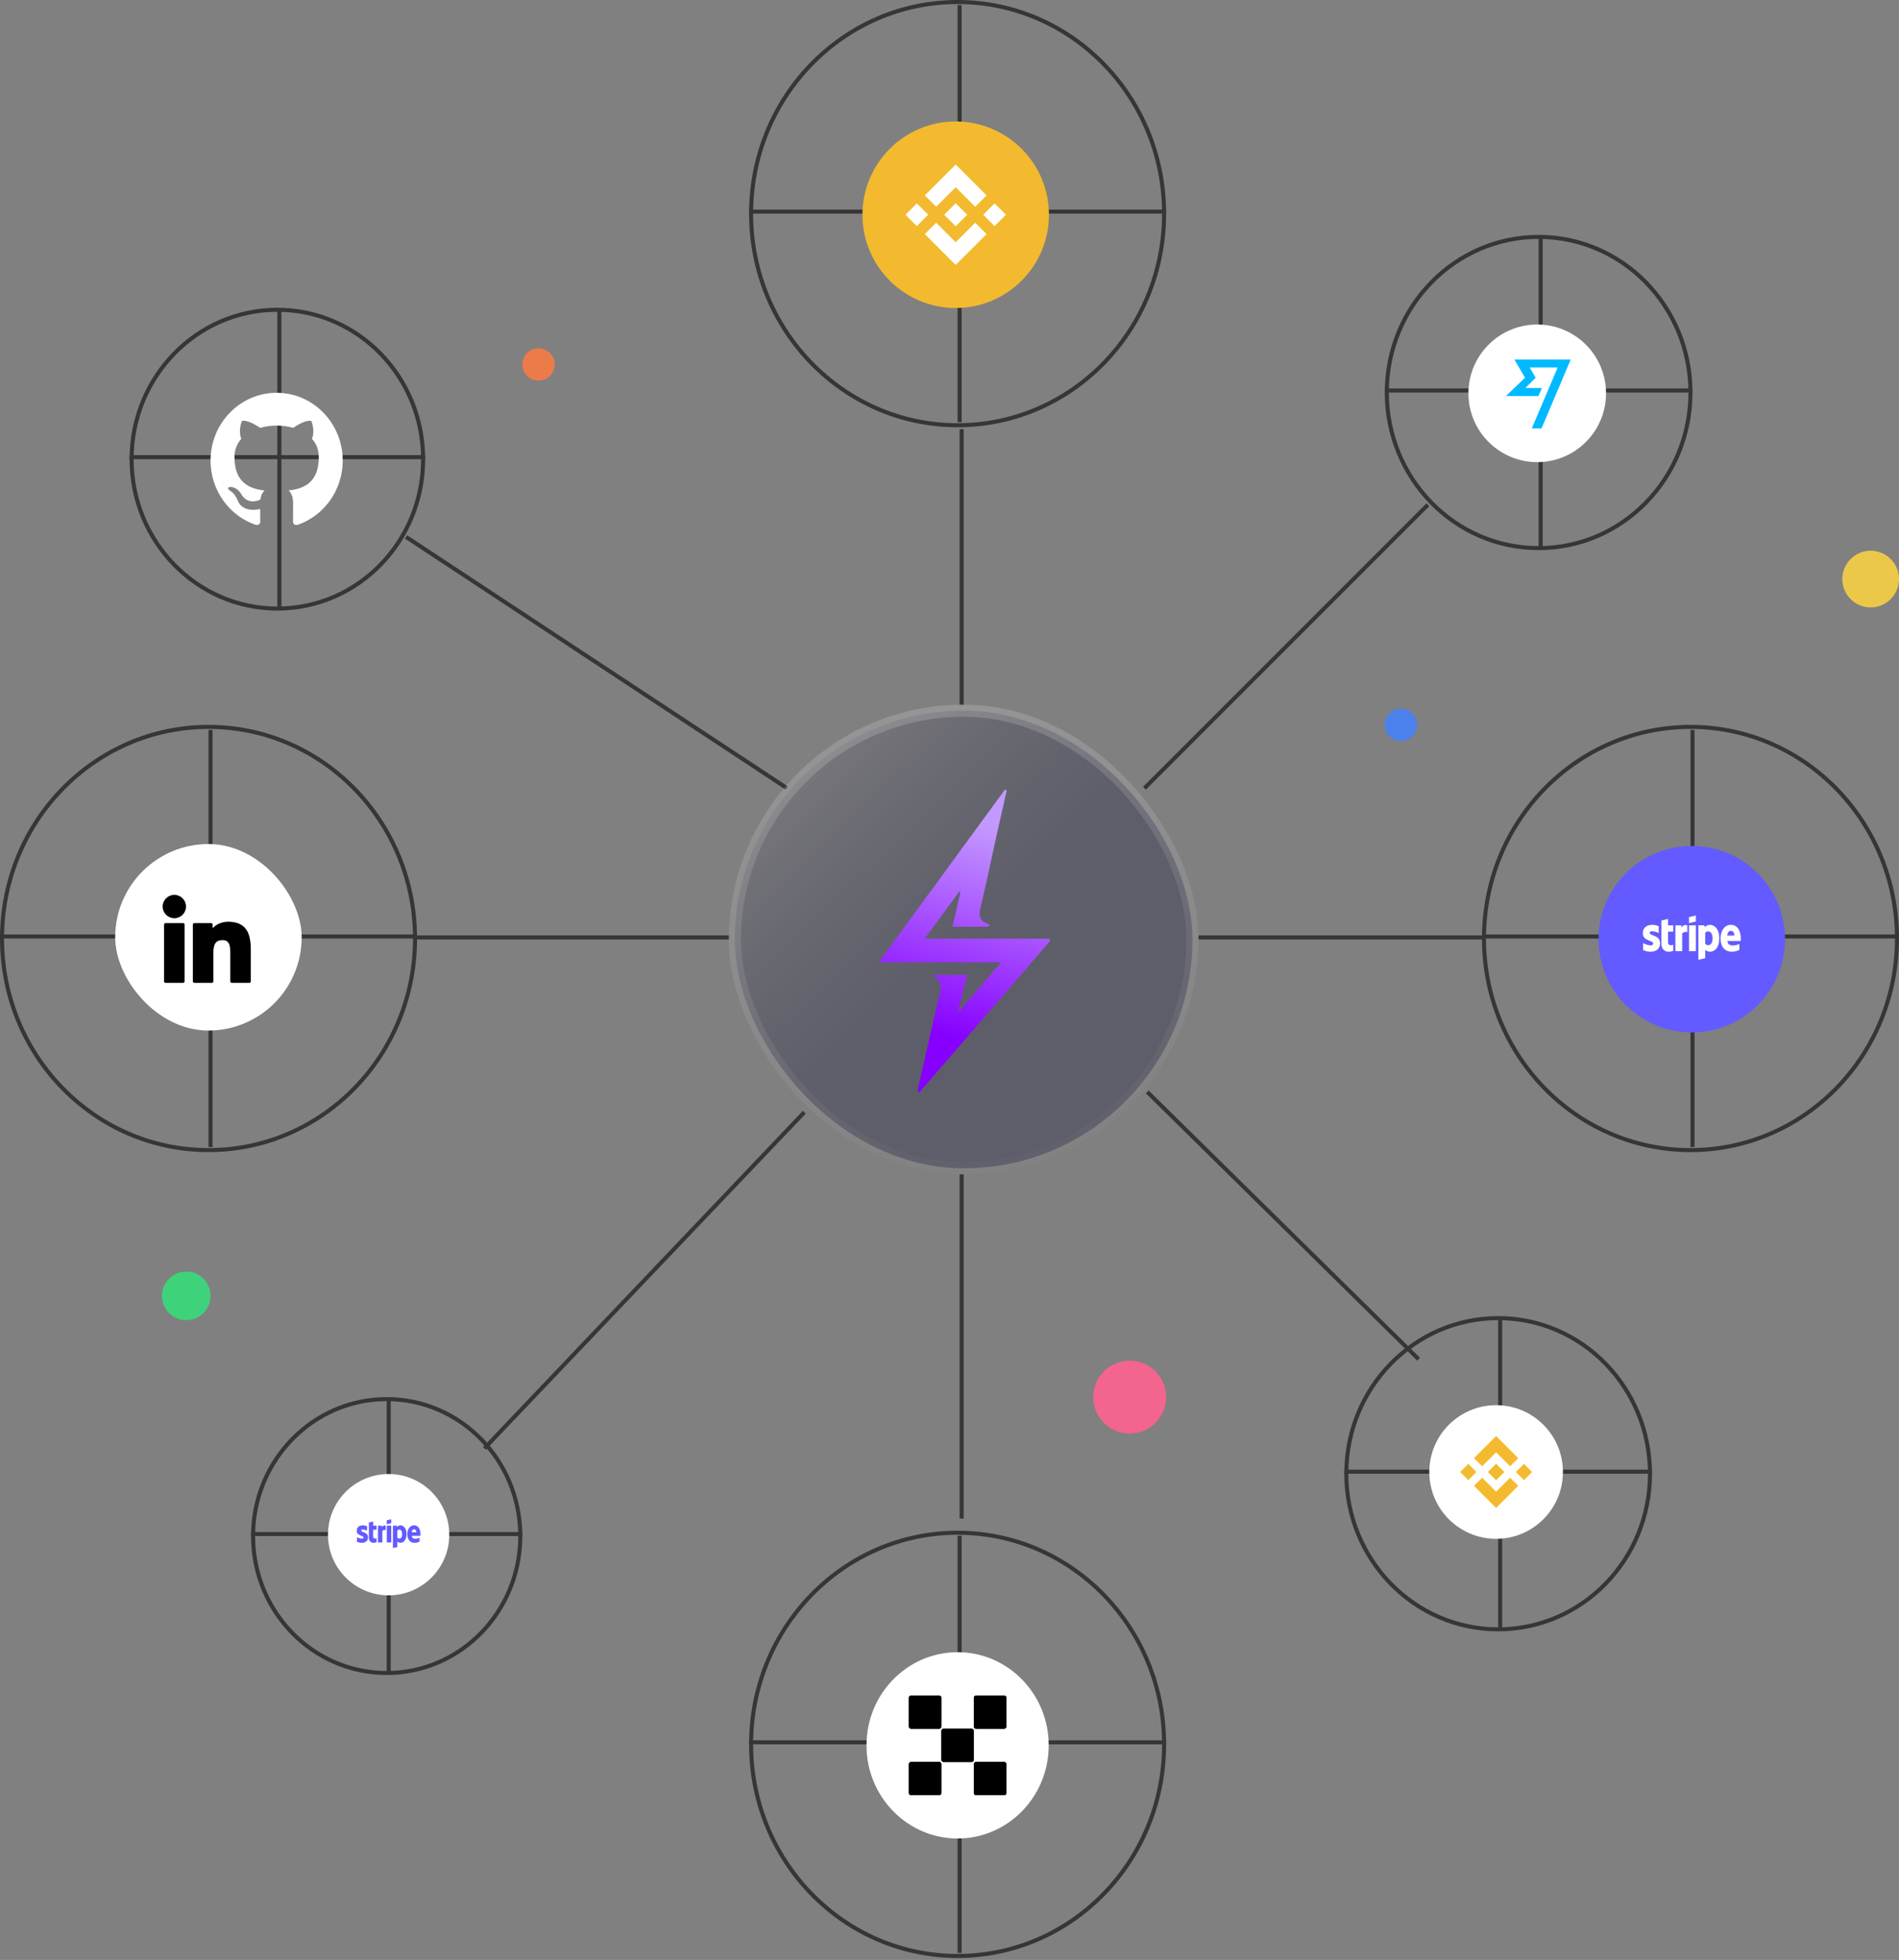 <svg width="469" height="484" viewBox="0 0 469 484" fill="none" xmlns="http://www.w3.org/2000/svg">
<rect x="0" y="0" width="469" height="484" fill="#808080" stroke="none"/>
<line x1="283.351" y1="269.644" x2="350.351" y2="335.644" stroke="#363636"/>
<line x1="282.646" y1="194.646" x2="352.646" y2="124.646" stroke="#363636"/>
<line x1="119.638" y1="357.655" x2="198.638" y2="274.655" stroke="#363636"/>
<line x1="100.275" y1="132.583" x2="194.275" y2="194.583" stroke="#363636"/>
<rect x="181.5" y="175.5" width="113" height="113" rx="56.5" fill="#313036" fill-opacity="0.3"/>
<rect x="181.5" y="175.5" width="113" height="113" rx="56.5" fill="url(#paint0_linear_4217_865)"/>
<rect x="181.5" y="175.5" width="113" height="113" rx="56.5" stroke="url(#paint1_linear_4217_865)" stroke-width="3"/>
<path d="M226.57 269.458C228.106 262.681 229.644 255.904 231.182 249.126C231.314 248.538 231.463 247.95 231.61 247.366C232.205 244.98 233.289 242.493 230.251 240.754H238.899C238.128 243.822 237.416 246.65 236.708 249.468L237 249.606L247.28 237.625H217.023L248.197 194.979L248.635 195.197C247.77 199.016 246.893 202.821 246.046 206.655C244.764 212.464 243.581 218.273 242.178 224.021C241.758 225.752 241.711 227.056 243.446 227.942C243.771 228.109 244.125 228.218 244.465 228.356L244.048 228.864H235.24C235.919 225.894 236.551 223.116 237.182 220.339L236.901 220.176L228.345 231.808H259.142L259.394 232.302L227.066 269.77L226.57 269.458Z" fill="url(#paint2_linear_4217_865)"/>
<path d="M287.5 52.756C287.5 81.628 264.655 105.012 236.5 105.012C208.345 105.012 185.5 81.628 185.5 52.756C185.5 23.884 208.345 0.5 236.5 0.5C264.655 0.5 287.5 23.884 287.5 52.756Z" stroke="#363636"/>
<line x1="185" y1="52.256" x2="288" y2="52.256" stroke="#363636"/>
<line y1="-0.5" x2="103" y2="-0.5" transform="matrix(0 -1 -1 0 236.5 104.256)" stroke="#363636"/>
<path d="M236.028 76.057C248.747 76.057 259.057 65.747 259.057 53.029C259.057 40.31 248.747 30 236.028 30C223.31 30 213 40.31 213 53.029C213 65.747 223.31 76.057 236.028 76.057Z" fill="#F3BA2F"/>
<path d="M231.214 51.049L236.031 46.232L240.848 51.054L243.65 48.252L236.031 40.628L228.412 48.247L231.214 51.049Z" fill="white"/>
<path d="M223.629 53.026L226.431 50.224L229.233 53.026L226.431 55.828L223.629 53.026Z" fill="white"/>
<path d="M231.211 55.007L236.028 59.825L240.845 55.003L243.652 57.805H243.647L236.028 65.429L228.409 57.809L228.404 57.805L231.211 55.007Z" fill="white"/>
<path d="M242.822 53.031L245.624 50.229L248.426 53.031L245.624 55.833L242.822 53.031Z" fill="white"/>
<path d="M238.871 53.028L236.029 50.181L233.928 52.286L233.685 52.525L233.186 53.024L233.182 53.028L233.186 53.033L236.029 55.875L238.871 53.028Z" fill="white"/>
<line x1="237.5" y1="106" x2="237.5" y2="174" stroke="#363636"/>
<line x1="237.5" y1="290" x2="237.5" y2="375" stroke="#363636"/>
<path d="M468.5 231.756C468.5 260.628 445.655 284.012 417.5 284.012C389.345 284.012 366.5 260.628 366.5 231.756C366.5 202.884 389.345 179.5 417.5 179.5C445.655 179.5 468.5 202.884 468.5 231.756Z" stroke="#363636"/>
<line x1="366" y1="231.256" x2="469" y2="231.256" stroke="#363636"/>
<line y1="-0.5" x2="103" y2="-0.5" transform="matrix(0 -1 -1 0 417.5 283.256)" stroke="#363636"/>
<path d="M417.825 254.96C430.544 254.96 440.854 244.65 440.854 231.932C440.854 219.213 430.544 208.903 417.825 208.903C405.107 208.903 394.797 219.213 394.797 231.932C394.797 244.65 405.107 254.96 417.825 254.96Z" fill="#635BFF"/>
<path d="M429.924 231.724C429.924 229.856 429.09 228.382 427.497 228.382C425.904 228.382 424.929 229.856 424.929 231.709C424.929 233.905 426.072 235.015 427.711 235.015C428.511 235.015 429.116 234.82 429.574 234.54V233.079C429.116 233.327 428.592 233.481 427.927 233.481C427.275 233.481 426.696 233.233 426.623 232.372H429.91C429.911 232.278 429.924 231.899 429.924 231.724ZM426.604 231.031C426.604 230.207 427.068 229.862 427.491 229.862C427.901 229.862 428.338 230.203 428.338 231.031H426.604ZM422.335 228.382C421.844 228.38 421.372 228.584 421.017 228.952L420.93 228.499H419.449V237.006L421.129 236.619L421.136 234.554C421.378 234.744 421.734 235.014 422.326 235.014C423.529 235.014 424.625 233.964 424.625 231.651C424.62 229.535 423.511 228.382 422.335 228.382ZM421.931 233.409C421.534 233.409 421.299 233.256 421.137 233.068L421.131 230.361C421.306 230.15 421.547 230.004 421.931 230.004C422.542 230.004 422.966 230.748 422.966 231.704C422.966 232.679 422.549 233.409 421.931 233.409H421.931ZM417.138 227.952L418.825 227.558V226.077L417.138 226.464V227.952ZM417.138 228.507H418.825V234.89H417.138V228.507ZM415.33 229.046L415.221 228.507H413.77V234.89H415.45V230.564C415.847 230.002 416.519 230.104 416.727 230.184V228.507C416.513 228.419 415.726 228.258 415.33 229.046ZM411.968 226.923L410.33 227.305L410.323 233.148C410.323 234.228 411.07 235.023 412.064 235.023C412.615 235.023 413.019 234.914 413.241 234.783V233.3C413.026 233.395 411.964 233.73 411.964 232.651V230.061H413.241V228.507H411.962L411.968 226.923ZM407.424 230.36C407.424 230.075 407.639 229.966 407.996 229.966C408.577 229.979 409.148 230.139 409.662 230.433V228.717C409.132 228.49 408.567 228.377 407.997 228.382C406.632 228.382 405.725 229.156 405.725 230.447C405.725 232.461 408.279 232.14 408.279 233.008C408.279 233.343 408.01 233.453 407.634 233.453C407.076 233.453 406.363 233.205 405.799 232.868V234.605C406.378 234.877 407.002 235.019 407.634 235.021C409.032 235.021 409.993 234.269 409.993 232.963C409.986 230.79 407.424 231.177 407.424 230.36Z" fill="white"/>
<path d="M417.5 96.927C417.5 118.161 400.699 135.354 380 135.354C359.301 135.354 342.5 118.161 342.5 96.927C342.5 75.693 359.301 58.5 380 58.5C400.699 58.5 417.5 75.693 417.5 96.927Z" stroke="#363636"/>
<line x1="342" y1="96.427" x2="418" y2="96.427" stroke="#363636"/>
<line y1="-0.5" x2="76" y2="-0.5" transform="matrix(0 -1 -1 0 380 134.927)" stroke="#363636"/>
<path d="M379.652 114.12C389.036 114.12 396.644 106.512 396.644 97.128C396.644 87.743 389.036 80.136 379.652 80.136C370.268 80.136 362.66 87.743 362.66 97.128C362.66 106.512 370.268 114.12 379.652 114.12Z" fill="white"/>
<path d="M376.64 93.272L371.928 97.803H379.948L380.809 95.81H376.731L379.268 93.272L377.773 90.735H384.706L378.317 105.778H380.718L387.923 88.786H374.012L376.64 93.272Z" fill="#00B9FF"/>
<path d="M407.5 363.927C407.5 385.161 390.699 402.354 370 402.354C349.301 402.354 332.5 385.161 332.5 363.927C332.5 342.693 349.301 325.5 370 325.5C390.699 325.5 407.5 342.693 407.5 363.927Z" stroke="#363636"/>
<line x1="332" y1="363.427" x2="408" y2="363.427" stroke="#363636"/>
<line y1="-0.5" x2="76" y2="-0.5" transform="matrix(0 -1 -1 0 370 401.927)" stroke="#363636"/>
<path d="M369.5 380C378.613 380 386 372.613 386 363.5C386 354.387 378.613 347 369.5 347C360.387 347 353 354.387 353 363.5C353 372.613 360.387 380 369.5 380Z" fill="white"/>
<path d="M366.049 362.082L369.5 358.631L372.952 362.085L374.959 360.078L369.5 354.615L364.041 360.074L366.049 362.082Z" fill="#F3BA2F"/>
<path d="M360.615 363.498L362.623 361.491L364.63 363.498L362.623 365.506L360.615 363.498Z" fill="#F3BA2F"/>
<path d="M366.048 364.918L369.5 368.369L372.951 364.915L374.962 366.922H374.959L369.5 372.385L364.04 366.926L364.037 366.922L366.048 364.918Z" fill="#F3BA2F"/>
<path d="M374.367 363.502L376.375 361.494L378.382 363.502L376.375 365.509L374.367 363.502Z" fill="#F3BA2F"/>
<path d="M371.536 363.5L369.499 361.46L367.994 362.968L367.82 363.139L367.462 363.497L367.459 363.5L367.462 363.503L369.499 365.54L371.536 363.5Z" fill="#F3BA2F"/>
<path d="M102.5 231.756C102.5 260.628 79.655 284.012 51.5 284.012C23.345 284.012 0.5 260.628 0.5 231.756C0.5 202.884 23.345 179.5 51.5 179.5C79.655 179.5 102.5 202.884 102.5 231.756Z" stroke="#363636"/>
<line y1="231.256" x2="103" y2="231.256" stroke="#363636"/>
<line y1="-0.5" x2="103" y2="-0.5" transform="matrix(0 -1 -1 0 51.5 283.256)" stroke="#363636"/>
<rect x="28.447" y="208.429" width="46.057" height="46.057" rx="23.029" fill="white"/>
<path d="M45.241 227.963H40.871C40.677 227.963 40.52 228.12 40.52 228.314V242.355C40.52 242.549 40.677 242.706 40.871 242.706H45.241C45.435 242.706 45.593 242.549 45.593 242.355V228.314C45.593 228.12 45.435 227.963 45.241 227.963Z" fill="black"/>
<path d="M43.056 220.982C41.466 220.982 40.172 222.275 40.172 223.863C40.172 225.453 41.466 226.746 43.056 226.746C44.645 226.746 45.938 225.453 45.938 223.863C45.938 222.275 44.645 220.982 43.056 220.982Z" fill="black"/>
<path d="M56.355 227.614C54.6 227.614 53.302 228.368 52.515 229.226V228.314C52.515 228.12 52.358 227.963 52.164 227.963H47.978C47.784 227.963 47.627 228.12 47.627 228.314V242.355C47.627 242.549 47.784 242.706 47.978 242.706H52.339C52.533 242.706 52.691 242.549 52.691 242.355V235.408C52.691 233.067 53.326 232.155 54.958 232.155C56.736 232.155 56.877 233.617 56.877 235.528V242.355C56.877 242.549 57.034 242.706 57.228 242.706H61.591C61.785 242.706 61.942 242.549 61.942 242.355V234.653C61.942 231.172 61.278 227.614 56.355 227.614Z" fill="black"/>
<path d="M287.5 430.756C287.5 459.628 264.655 483.012 236.5 483.012C208.345 483.012 185.5 459.628 185.5 430.756C185.5 401.884 208.345 378.5 236.5 378.5C264.655 378.5 287.5 401.884 287.5 430.756Z" stroke="#363636"/>
<line x1="185" y1="430.256" x2="288" y2="430.256" stroke="#363636"/>
<line y1="-0.5" x2="103" y2="-0.5" transform="matrix(0 -1 -1 0 236.5 482.256)" stroke="#363636"/>
<g clip-path="url(#clip0_4217_865)">
<path d="M236.5 454C248.926 454 259 443.703 259 431C259 418.297 248.926 408 236.5 408C224.074 408 214 418.297 214 431C214 443.703 224.074 454 236.5 454Z" fill="white"/>
<path d="M239.978 426.898H233.023C232.953 426.897 232.882 426.91 232.817 426.936C232.751 426.963 232.691 427.003 232.641 427.055C232.591 427.106 232.552 427.167 232.526 427.234C232.499 427.301 232.487 427.373 232.488 427.445V434.555C232.487 434.627 232.499 434.699 232.526 434.766C232.552 434.833 232.591 434.894 232.641 434.945C232.691 434.996 232.751 435.037 232.817 435.064C232.882 435.09 232.953 435.103 233.023 435.102H239.978C240.049 435.103 240.119 435.09 240.185 435.064C240.251 435.037 240.31 434.996 240.36 434.945C240.411 434.894 240.45 434.833 240.476 434.766C240.502 434.699 240.515 434.627 240.513 434.555V427.445C240.515 427.373 240.502 427.301 240.476 427.234C240.45 427.167 240.411 427.106 240.36 427.055C240.31 427.003 240.251 426.963 240.185 426.936C240.119 426.91 240.049 426.897 239.978 426.898Z" fill="black"/>
<path d="M231.953 418.695H224.998C224.927 418.693 224.857 418.706 224.791 418.733C224.726 418.76 224.666 418.8 224.616 418.851C224.566 418.903 224.527 418.963 224.5 419.031C224.474 419.098 224.461 419.17 224.463 419.242V426.351C224.461 426.424 224.474 426.496 224.5 426.563C224.527 426.63 224.566 426.691 224.616 426.742C224.666 426.793 224.726 426.833 224.791 426.86C224.857 426.887 224.927 426.9 224.998 426.898H231.953C232.024 426.9 232.094 426.887 232.16 426.86C232.225 426.833 232.285 426.793 232.335 426.742C232.385 426.691 232.424 426.63 232.451 426.563C232.477 426.496 232.49 426.424 232.488 426.351V419.242C232.49 419.17 232.477 419.098 232.451 419.031C232.424 418.963 232.385 418.903 232.335 418.851C232.285 418.8 232.225 418.76 232.16 418.733C232.094 418.706 232.024 418.693 231.953 418.695Z" fill="black"/>
<path d="M248.002 418.695H241.047C240.976 418.693 240.906 418.706 240.84 418.733C240.774 418.76 240.715 418.8 240.665 418.851C240.615 418.903 240.575 418.963 240.549 419.031C240.523 419.098 240.51 419.17 240.512 419.242V426.351C240.51 426.424 240.523 426.496 240.549 426.563C240.575 426.63 240.615 426.691 240.665 426.742C240.715 426.793 240.774 426.833 240.84 426.86C240.906 426.887 240.976 426.9 241.047 426.898H248.002C248.073 426.9 248.143 426.887 248.209 426.86C248.274 426.833 248.334 426.793 248.384 426.742C248.434 426.691 248.473 426.63 248.5 426.563C248.526 426.496 248.539 426.424 248.537 426.351V419.242C248.539 419.17 248.526 419.098 248.5 419.031C248.473 418.963 248.434 418.903 248.384 418.851C248.334 418.8 248.274 418.76 248.209 418.733C248.143 418.706 248.073 418.693 248.002 418.695Z" fill="black"/>
<path d="M231.953 435.102H224.998C224.927 435.1 224.857 435.113 224.791 435.14C224.726 435.167 224.666 435.207 224.616 435.258C224.566 435.309 224.527 435.37 224.5 435.437C224.474 435.504 224.461 435.576 224.463 435.648V442.758C224.461 442.83 224.474 442.902 224.5 442.969C224.527 443.036 224.566 443.097 224.616 443.149C224.666 443.2 224.726 443.24 224.791 443.267C224.857 443.294 224.927 443.307 224.998 443.305H231.953C232.024 443.307 232.094 443.294 232.16 443.267C232.225 443.24 232.285 443.2 232.335 443.149C232.385 443.097 232.424 443.036 232.451 442.969C232.477 442.902 232.49 442.83 232.488 442.758V435.648C232.49 435.576 232.477 435.504 232.451 435.437C232.424 435.37 232.385 435.309 232.335 435.258C232.285 435.207 232.225 435.167 232.16 435.14C232.094 435.113 232.024 435.1 231.953 435.102Z" fill="black"/>
<path d="M248.002 435.102H241.047C240.976 435.1 240.906 435.113 240.84 435.14C240.774 435.167 240.715 435.207 240.665 435.258C240.615 435.309 240.575 435.37 240.549 435.437C240.523 435.504 240.51 435.576 240.512 435.648V442.758C240.51 442.83 240.523 442.902 240.549 442.969C240.575 443.036 240.615 443.097 240.665 443.149C240.715 443.2 240.774 443.24 240.84 443.267C240.906 443.294 240.976 443.307 241.047 443.305H248.002C248.073 443.307 248.143 443.294 248.209 443.267C248.274 443.24 248.334 443.2 248.384 443.149C248.434 443.097 248.473 443.036 248.5 442.969C248.526 442.902 248.539 442.83 248.537 442.758V435.648C248.539 435.576 248.526 435.504 248.5 435.437C248.473 435.37 248.434 435.309 248.384 435.258C248.334 435.207 248.274 435.167 248.209 435.14C248.143 435.113 248.073 435.1 248.002 435.102Z" fill="black"/>
<path d="M239.978 426.898H233.023C232.953 426.897 232.882 426.91 232.817 426.936C232.751 426.963 232.691 427.003 232.641 427.055C232.591 427.106 232.552 427.167 232.526 427.234C232.499 427.301 232.487 427.373 232.488 427.445V434.555C232.487 434.627 232.499 434.699 232.526 434.766C232.552 434.833 232.591 434.894 232.641 434.945C232.691 434.996 232.751 435.037 232.817 435.064C232.882 435.09 232.953 435.103 233.023 435.102H239.978C240.049 435.103 240.119 435.09 240.185 435.064C240.251 435.037 240.31 434.996 240.36 434.945C240.411 434.894 240.45 434.833 240.476 434.766C240.502 434.699 240.515 434.627 240.513 434.555V427.445C240.515 427.373 240.502 427.301 240.476 427.234C240.45 427.167 240.411 427.106 240.36 427.055C240.31 427.003 240.251 426.963 240.185 426.936C240.119 426.91 240.049 426.897 239.978 426.898Z" fill="black"/>
<path d="M231.953 418.695H224.998C224.927 418.693 224.857 418.706 224.791 418.733C224.726 418.76 224.666 418.8 224.616 418.851C224.566 418.903 224.527 418.963 224.5 419.031C224.474 419.098 224.461 419.17 224.463 419.242V426.351C224.461 426.424 224.474 426.496 224.5 426.563C224.527 426.63 224.566 426.691 224.616 426.742C224.666 426.793 224.726 426.833 224.791 426.86C224.857 426.887 224.927 426.9 224.998 426.898H231.953C232.024 426.9 232.094 426.887 232.16 426.86C232.225 426.833 232.285 426.793 232.335 426.742C232.385 426.691 232.424 426.63 232.451 426.563C232.477 426.496 232.49 426.424 232.488 426.351V419.242C232.49 419.17 232.477 419.098 232.451 419.031C232.424 418.963 232.385 418.903 232.335 418.851C232.285 418.8 232.225 418.76 232.16 418.733C232.094 418.706 232.024 418.693 231.953 418.695Z" fill="black"/>
<path d="M248.002 418.695H241.047C240.976 418.693 240.906 418.706 240.84 418.733C240.774 418.76 240.715 418.8 240.665 418.851C240.615 418.903 240.575 418.963 240.549 419.031C240.523 419.098 240.51 419.17 240.512 419.242V426.351C240.51 426.424 240.523 426.496 240.549 426.563C240.575 426.63 240.615 426.691 240.665 426.742C240.715 426.793 240.774 426.833 240.84 426.86C240.906 426.887 240.976 426.9 241.047 426.898H248.002C248.073 426.9 248.143 426.887 248.209 426.86C248.274 426.833 248.334 426.793 248.384 426.742C248.434 426.691 248.473 426.63 248.5 426.563C248.526 426.496 248.539 426.424 248.537 426.351V419.242C248.539 419.17 248.526 419.098 248.5 419.031C248.473 418.963 248.434 418.903 248.384 418.851C248.334 418.8 248.274 418.76 248.209 418.733C248.143 418.706 248.073 418.693 248.002 418.695Z" fill="black"/>
<path d="M231.953 435.102H224.998C224.927 435.1 224.857 435.113 224.791 435.14C224.726 435.167 224.666 435.207 224.616 435.258C224.566 435.309 224.527 435.37 224.5 435.437C224.474 435.504 224.461 435.576 224.463 435.648V442.758C224.461 442.83 224.474 442.902 224.5 442.969C224.527 443.036 224.566 443.097 224.616 443.149C224.666 443.2 224.726 443.24 224.791 443.267C224.857 443.294 224.927 443.307 224.998 443.305H231.953C232.024 443.307 232.094 443.294 232.16 443.267C232.225 443.24 232.285 443.2 232.335 443.149C232.385 443.097 232.424 443.036 232.451 442.969C232.477 442.902 232.49 442.83 232.488 442.758V435.648C232.49 435.576 232.477 435.504 232.451 435.437C232.424 435.37 232.385 435.309 232.335 435.258C232.285 435.207 232.225 435.167 232.16 435.14C232.094 435.113 232.024 435.1 231.953 435.102Z" fill="black"/>
<path d="M248.002 435.102H241.047C240.976 435.1 240.906 435.113 240.84 435.14C240.774 435.167 240.715 435.207 240.665 435.258C240.615 435.309 240.575 435.37 240.549 435.437C240.523 435.504 240.51 435.576 240.512 435.648V442.758C240.51 442.83 240.523 442.902 240.549 442.969C240.575 443.036 240.615 443.097 240.665 443.149C240.715 443.2 240.774 443.24 240.84 443.267C240.906 443.294 240.976 443.307 241.047 443.305H248.002C248.073 443.307 248.143 443.294 248.209 443.267C248.274 443.24 248.334 443.2 248.384 443.149C248.434 443.097 248.473 443.036 248.5 442.969C248.526 442.902 248.539 442.83 248.537 442.758V435.648C248.539 435.576 248.526 435.504 248.5 435.437C248.473 435.37 248.434 435.309 248.384 435.258C248.334 435.207 248.274 435.167 248.209 435.14C248.143 435.113 248.073 435.1 248.002 435.102Z" fill="black"/>
</g>
<circle cx="462" cy="143" r="7" fill="#ECC84A"/>
<path d="M104.5 113.39C104.5 133.776 88.371 150.28 68.5 150.28C48.629 150.28 32.5 133.776 32.5 113.39C32.5 93.005 48.629 76.5 68.5 76.5C88.371 76.5 104.5 93.005 104.5 113.39Z" stroke="#363636"/>
<line x1="32" y1="112.89" x2="105" y2="112.89" stroke="#363636"/>
<line y1="-0.5" x2="73" y2="-0.5" transform="matrix(0 -1 -1 0 68.5 149.89)" stroke="#363636"/>
<path fill-rule="evenodd" clip-rule="evenodd" d="M68.321 97C77.335 97 84.642 104.491 84.642 113.734C84.642 121.126 79.971 127.396 73.49 129.611C72.663 129.776 72.369 129.253 72.369 128.808C72.369 128.256 72.388 126.454 72.388 124.215C72.388 122.655 71.866 121.637 71.28 121.118C74.915 120.703 78.734 119.288 78.734 112.861C78.734 111.033 78.101 109.541 77.053 108.369C77.223 107.946 77.782 106.244 76.893 103.94C76.893 103.94 75.525 103.491 72.41 105.655C71.106 105.285 69.708 105.099 68.321 105.092C66.934 105.099 65.538 105.285 64.236 105.655C61.117 103.491 59.746 103.94 59.746 103.94C58.86 106.244 59.42 107.946 59.588 108.369C58.545 109.541 57.907 111.033 57.907 112.861C57.907 119.271 61.718 120.708 65.343 121.131C64.876 121.549 64.453 122.286 64.306 123.368C63.376 123.796 61.013 124.536 59.557 121.978C59.557 121.978 58.693 120.37 57.055 120.253C57.055 120.253 55.463 120.232 56.944 121.27C56.944 121.27 58.013 121.784 58.755 123.718C58.755 123.718 59.713 126.705 64.254 125.693C64.262 127.091 64.277 128.41 64.277 128.808C64.277 129.25 63.976 129.768 63.162 129.613C56.676 127.401 52 121.127 52 113.734C52 104.491 59.309 97 68.321 97Z" fill="white"/>
<path d="M128.5 379.317C128.5 398.005 113.714 413.134 95.5 413.134C77.286 413.134 62.5 398.005 62.5 379.317C62.5 360.629 77.286 345.5 95.5 345.5C113.714 345.5 128.5 360.629 128.5 379.317Z" stroke="#363636"/>
<line x1="62" y1="378.817" x2="129" y2="378.817" stroke="#363636"/>
<line y1="-0.5" x2="67" y2="-0.5" transform="matrix(0 -1 -1 0 95.5 412.817)" stroke="#363636"/>
<path d="M95.98 393.959C104.253 393.959 110.959 387.253 110.959 378.98C110.959 370.707 104.253 364 95.98 364C87.707 364 81 370.707 81 378.98C81 387.253 87.707 393.959 95.98 393.959Z" fill="white"/>
<path d="M103.849 378.845C103.849 377.63 103.306 376.671 102.27 376.671C101.234 376.671 100.6 377.629 100.6 378.835C100.6 380.263 101.343 380.985 102.41 380.985C102.93 380.985 103.323 380.858 103.621 380.676V379.726C103.323 379.887 102.982 379.987 102.55 379.987C102.126 379.987 101.749 379.826 101.701 379.266H103.84C103.84 379.205 103.849 378.958 103.849 378.845ZM101.689 378.394C101.689 377.857 101.991 377.634 102.266 377.634C102.533 377.634 102.817 377.855 102.817 378.394H101.689ZM98.912 376.671C98.593 376.67 98.286 376.802 98.055 377.041L97.998 376.747H97.035V382.28L98.128 382.029L98.132 380.686C98.29 380.809 98.521 380.985 98.906 380.985C99.689 380.985 100.402 380.301 100.402 378.797C100.398 377.421 99.677 376.671 98.912 376.671ZM98.649 379.941C98.391 379.941 98.238 379.841 98.133 379.719L98.129 377.958C98.243 377.821 98.4 377.726 98.649 377.726C99.047 377.726 99.323 378.21 99.323 378.832C99.323 379.466 99.052 379.941 98.65 379.941H98.649ZM95.532 376.391L96.629 376.135V375.171L95.532 375.423V376.391ZM95.532 376.752H96.629V380.904H95.532V376.752ZM94.355 377.103L94.285 376.752H93.341V380.904H94.434V378.09C94.692 377.724 95.129 377.791 95.265 377.843V376.752C95.125 376.695 94.613 376.59 94.355 377.103ZM92.169 375.722L91.103 375.97L91.099 379.771C91.099 380.473 91.584 380.991 92.231 380.991C92.59 380.991 92.852 380.919 92.997 380.834V379.87C92.857 379.931 92.166 380.15 92.166 379.447V377.762H92.997V376.752H92.165L92.169 375.722ZM89.213 377.957C89.213 377.772 89.353 377.701 89.585 377.701C89.963 377.709 90.334 377.813 90.669 378.004V376.888C90.324 376.741 89.956 376.667 89.585 376.671C88.698 376.671 88.107 377.174 88.107 378.014C88.107 379.324 89.769 379.115 89.769 379.68C89.769 379.898 89.594 379.969 89.349 379.969C88.987 379.969 88.523 379.808 88.156 379.589V380.719C88.532 380.896 88.939 380.988 89.349 380.989C90.259 380.989 90.884 380.5 90.884 379.651C90.879 378.237 89.213 378.489 89.213 377.957Z" fill="#635BFF"/>
<circle cx="46" cy="320" r="6" fill="#3ED37A"/>
<circle cx="279" cy="345" r="9" fill="#F3648F"/>
<circle cx="133" cy="90" r="4" fill="#EC7B4A"/>
<circle cx="346" cy="179" r="4" fill="#4A81EC"/>
<line x1="296" y1="231.5" x2="366" y2="231.5" stroke="#363636"/>
<line x1="103" y1="231.5" x2="180" y2="231.5" stroke="#363636"/>
<defs>
<linearGradient id="paint0_linear_4217_865" x1="185.71" y1="180.438" x2="238" y2="234.32" gradientUnits="userSpaceOnUse">
<stop stop-color="#B1B1B1" stop-opacity="0.32"/>
<stop offset="1" stop-color="#363567" stop-opacity="0.2"/>
</linearGradient>
<linearGradient id="paint1_linear_4217_865" x1="155.563" y1="165.643" x2="186.99" y2="313.659" gradientUnits="userSpaceOnUse">
<stop stop-color="white" stop-opacity="0.2"/>
<stop offset="1" stop-color="white" stop-opacity="0"/>
</linearGradient>
<linearGradient id="paint2_linear_4217_865" x1="243.158" y1="203.991" x2="228.739" y2="254.457" gradientUnits="userSpaceOnUse">
<stop stop-color="#C398FF"/>
<stop offset="1" stop-color="#8700FF"/>
</linearGradient>
<clipPath id="clip0_4217_865">
<rect width="45" height="46" fill="white" transform="translate(214 408)"/>
</clipPath>
</defs>
</svg>
